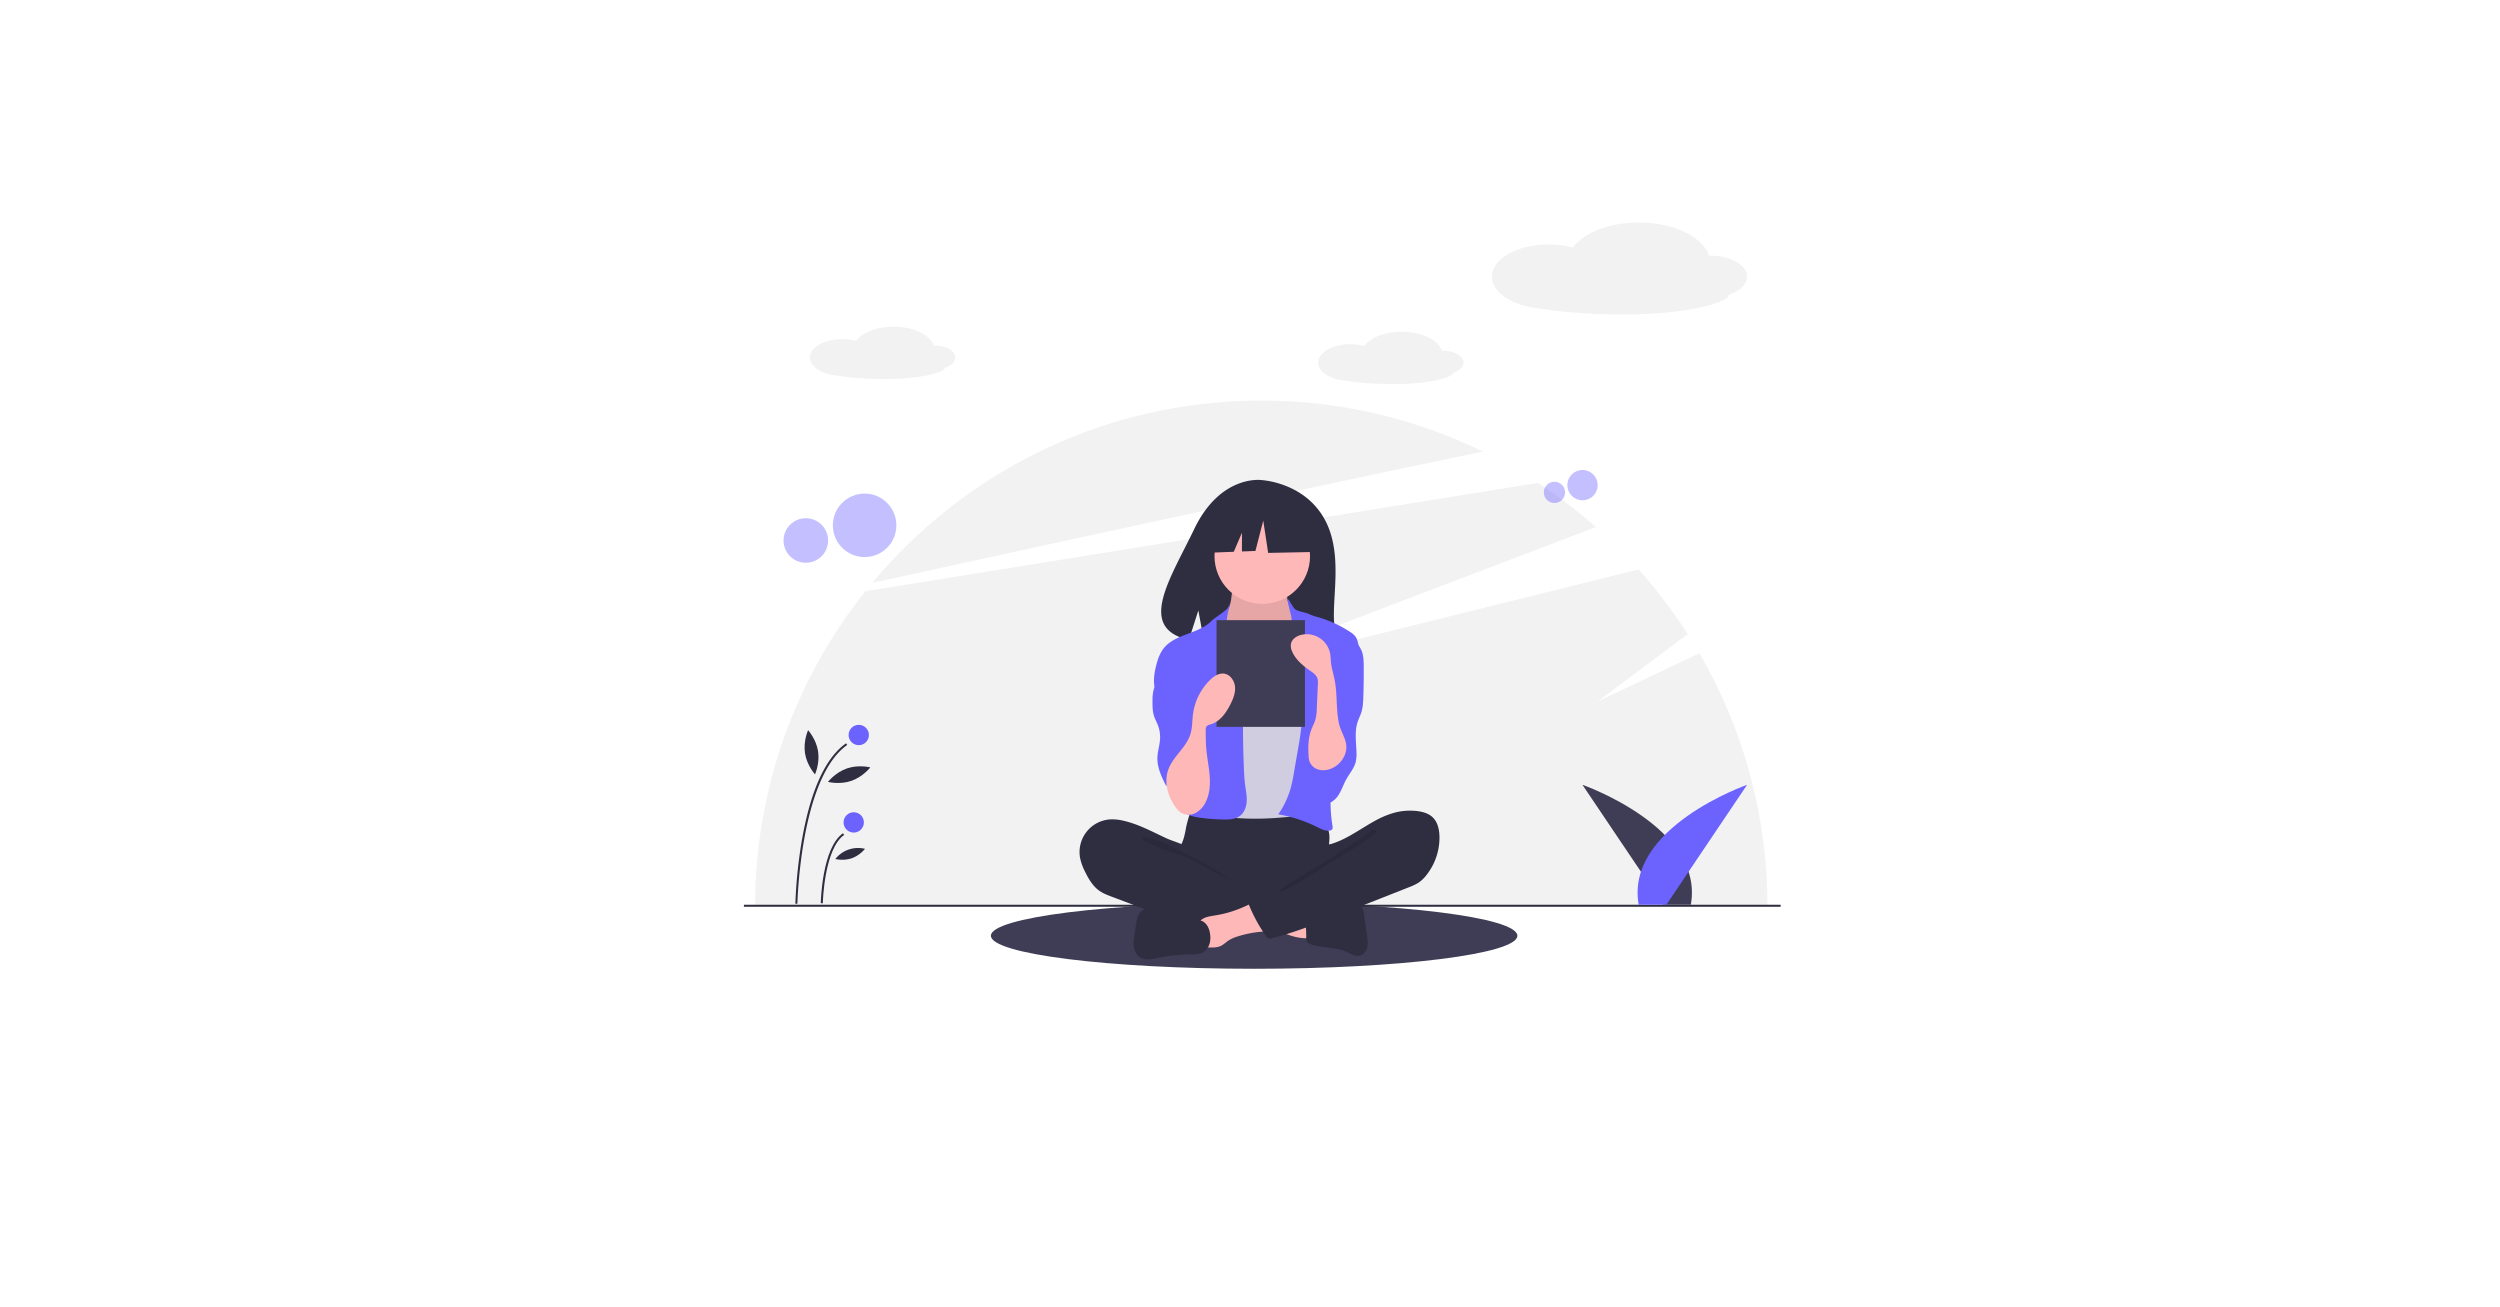 <?xml version="1.0" encoding="UTF-8" standalone="no"?>
<svg
   xmlns:dc="http://purl.org/dc/elements/1.1/"
   xmlns:cc="http://creativecommons.org/ns#"
   xmlns:rdf="http://www.w3.org/1999/02/22-rdf-syntax-ns#"
   xmlns:svg="http://www.w3.org/2000/svg"
   xmlns="http://www.w3.org/2000/svg"
   xmlns:sodipodi="http://sodipodi.sourceforge.net/DTD/sodipodi-0.dtd"
   xmlns:inkscape="http://www.inkscape.org/namespaces/inkscape"
   inkscape:version="1.0 (4035a4fb49, 2020-05-01)"
   inkscape:export-ydpi="196.881"
   inkscape:export-xdpi="196.881"
   inkscape:export-filename="C:\Users\austi\Documents\Code\______Projects\2020-9-16 Scripture Memorization\banner.png"
   sodipodi:docname="banner.svg"
   version="1.1"
   viewBox="0 0 2459.652 1285.931"
   height="1285.931"
   width="2459.652"
   data-name="Layer 1"
   id="a5ea60a6-7e3a-43b2-b481-a6d571d01698">
  <defs
     id="defs1063" />
  <sodipodi:namedview
     inkscape:current-layer="a5ea60a6-7e3a-43b2-b481-a6d571d01698"
     inkscape:window-maximized="1"
     inkscape:window-y="-9"
     inkscape:window-x="-9"
     inkscape:cy="808.73324"
     inkscape:cx="636.63028"
     inkscape:zoom="0.28875117"
     showgrid="false"
     id="namedview1061"
     inkscape:window-height="1001"
     inkscape:window-width="1920"
     inkscape:pageshadow="2"
     inkscape:pageopacity="0"
     guidetolerance="10"
     gridtolerance="10"
     objecttolerance="10"
     borderopacity="1"
     bordercolor="#666666"
     pagecolor="#ffffff" />
  <title
     id="title974">reading</title>
  <rect
     y="0"
     x="0"
     height="1285.931"
     width="2459.652"
     id="rect1067"
     style="fill:#ffffff;fill-opacity:1;stroke:none;stroke-width:11.339;stroke-linejoin:round;stroke-opacity:1" />
  <ellipse
     id="ellipse976"
     fill="#3f3d56"
     ry="32.5"
     rx="259"
     cy="920.64"
     cx="1233.898" />
  <path
     id="path978"
     fill="#f2f2f2"
     d="m 1672.024,642.753 -100.125,47.388 88.615,-66.262 a 500.057,500.057 0 0 0 -48.384,-63.668 l -434.231,107.93 392.233,-149.624 a 499.98,499.98 0 0 0 -56.958,-43.414 L 851.507,581.68 A 495.88,495.88 0 0 0 742.904,891.14 H 1738.892 A 495.613,495.613 0 0 0 1672.024,642.753 Z" />
  <path
     id="path980"
     fill="#f2f2f2"
     d="m 1459.021,444.336 a 495.972,495.972 0 0 0 -218.123,-50.195 c -153.83,0 -291.361,69.753 -382.71,179.349 156.426,-34.274 428.777,-93.606 600.833,-129.153 z" />
  <circle
     id="circle982"
     opacity="0.4"
     fill="#6c63ff"
     r="14.92"
     cy="477.304"
     cx="1556.978" />
  <circle
     id="circle984"
     opacity="0.4"
     fill="#6c63ff"
     r="10.466"
     cy="484.43"
     cx="1529.364" />
  <circle
     id="circle986"
     opacity="0.4"
     fill="#6c63ff"
     r="31.248"
     cy="516.842"
     cx="850.65" />
  <circle
     id="circle988"
     opacity="0.4"
     fill="#6c63ff"
     r="21.92"
     cy="531.766"
     cx="792.818" />
  <rect
     x="731.898"
     id="rect990"
     fill="#2f2e41"
     height="2"
     width="1020"
     y="890.14" />
  <path
     id="path992"
     fill="#3f3d56"
     d="m 1636.339,890.14 -79.441,-118 c 0,0 120.307,42 106.653,118 z" />
  <path
     id="path994"
     fill="#6c63ff"
     d="m 1639.457,890.14 79.441,-118 c 0,0 -120.307,42 -106.653,118 z" />
  <path
     id="path996"
     fill="#f2f2f2"
     d="m 939.898,351.715 c 0,-6.497 -9.264,-11.764 -20.691,-11.764 -0.226,0 -0.45,0.006 -0.674,0.01 -3.447,-10.567 -19.743,-18.57 -39.329,-18.57 -16.664,0 -30.946,5.793 -36.96,14.03 a 52.407,52.407 0 0 0 -13.619,-1.744 c -17.522,-3.4e-4 -31.727,8.075 -31.727,18.037 0,9.049 11.722,16.541 27.004,17.838 11.105,2.03 28.45,3.337 47.945,3.337 33.097,0 57.314,-6.313 57.921,-11.059 6.065,-2.051 10.13,-5.813 10.13,-10.116 z" />
  <path
     id="path998"
     fill="#f2f2f2"
     d="m 1439.898,356.715 c 0,-6.497 -9.264,-11.764 -20.691,-11.764 -0.226,0 -0.45,0.006 -0.674,0.01 -3.447,-10.567 -19.743,-18.57 -39.329,-18.57 -16.664,0 -30.946,5.793 -36.96,14.03 a 52.407,52.407 0 0 0 -13.619,-1.744 c -17.522,-3.4e-4 -31.727,8.075 -31.727,18.037 0,9.049 11.722,16.541 27.004,17.838 11.105,2.03 28.45,3.337 47.945,3.337 33.097,0 57.314,-6.313 57.921,-11.059 6.064,-2.051 10.13,-5.813 10.13,-10.116 z" />
  <path
     id="path1000"
     fill="#f2f2f2"
     d="m 1718.898,272.17 c 0,-11.404 -16.26,-20.648 -36.318,-20.648 -0.397,0 -0.79,0.01 -1.184,0.017 -6.051,-18.548 -34.654,-32.595 -69.032,-32.595 -29.249,0 -54.318,10.169 -64.874,24.626 a 91.987,91.987 0 0 0 -23.904,-3.061 c -30.756,0 -55.688,14.175 -55.688,31.66 0,15.884 20.575,29.033 47.398,31.309 19.491,3.564 49.937,5.857 84.155,5.857 58.093,0 100.6,-11.082 101.666,-19.411 10.645,-3.6 17.781,-10.202 17.781,-17.755 z" />
  <path
     id="path1002"
     fill="#2f2e41"
     d="m 1302.068,508.852 c -20.685,-34.951 -61.607,-36.579 -61.607,-36.579 0,0 -39.877,-5.099 -65.458,48.131 -23.843,49.615 -56.75,97.519 -5.298,109.133 l 9.294,-28.927 5.756,31.08 a 201.319,201.319 0 0 0 22.015,0.376 c 55.102,-1.779 107.577,0.52 105.888,-19.252 -2.246,-26.285 9.314,-70.333 -10.589,-103.962 z" />
  <path
     id="path1004"
     fill="#2f2e41"
     d="m 1166.767,814.93 a 81.592,81.592 0 0 1 -2.639,11.359 c -1.294,3.64 -3.293,7.006 -4.476,10.683 -3.772,11.721 1.457,24.79 9.81,33.838 a 55.217,55.217 0 0 0 26.921,15.986 c 7.535,1.895 15.37,2.168 23.135,2.431 21.503,0.729 43.559,1.382 63.934,-5.529 a 111.082,111.082 0 0 0 18.575,-8.438 13.907,13.907 0 0 0 4.82,-3.795 c 1.554,-2.212 1.753,-5.082 1.739,-7.785 -0.046,-9.116 -1.894,-18.185 -1.455,-27.29 0.243,-5.043 1.187,-10.083 0.722,-15.11 a 27.876,27.876 0 0 0 -21.304,-24.012 c -5.78,-1.241 -11.775,-0.565 -17.66,9.5e-4 a 450.263,450.263 0 0 1 -45.96,2.055 c -15.678,-0.1 -31.26,-2.493 -46.861,-2.743 -4.614,-0.074 -4.52,1.348 -5.989,5.813 a 108.767,108.767 0 0 0 -3.314,12.538 z" />
  <path
     id="path1006"
     fill="#ffb8b8"
     d="m 1211.262,589.845 c -0.753,3.945 -1.568,8.034 -3.939,11.277 -2.728,3.73 -7.175,5.861 -10.109,9.431 -4.417,5.373 -4.67,12.934 -4.689,19.89 -0.017,6.408 0.113,13.242 3.687,18.561 2.319,3.452 5.848,5.872 9.296,8.196 13.4,9.031 27.881,18.223 44.037,18.521 6.694,0.123 13.872,-1.605 18.277,-6.648 a 27.442,27.442 0 0 0 4.425,-7.895 104.835,104.835 0 0 0 7.421,-31.915 c 0.368,-5.157 0.333,-10.464 -1.413,-15.331 -1.963,-5.472 -5.931,-9.975 -8.554,-15.163 a 33.757,33.757 0 0 1 -3.249,-19.976 2.156,2.156 0 0 0 -0.114,-1.448 2.109,2.109 0 0 0 -1.738,-0.704 l -32.036,-2.306 a 69.713,69.713 0 0 1 -8.895,-1.018 c -1.727,-0.351 -6.288,-2.804 -7.935,-2.152 -3.048,1.207 -3.848,15.407 -4.473,18.679 z" />
  <path
     id="path1008"
     opacity="0.1"
     d="m 1211.262,589.845 c -0.753,3.945 -1.568,8.034 -3.939,11.277 -2.728,3.73 -7.175,5.861 -10.109,9.431 -4.417,5.373 -4.67,12.934 -4.689,19.89 -0.017,6.408 0.113,13.242 3.687,18.561 2.319,3.452 5.848,5.872 9.296,8.196 13.4,9.031 27.881,18.223 44.037,18.521 6.694,0.123 13.872,-1.605 18.277,-6.648 a 27.442,27.442 0 0 0 4.425,-7.895 104.835,104.835 0 0 0 7.421,-31.915 c 0.368,-5.157 0.333,-10.464 -1.413,-15.331 -1.963,-5.472 -5.931,-9.975 -8.554,-15.163 a 33.757,33.757 0 0 1 -3.249,-19.976 2.156,2.156 0 0 0 -0.114,-1.448 2.109,2.109 0 0 0 -1.738,-0.704 l -32.036,-2.306 a 69.713,69.713 0 0 1 -8.895,-1.018 c -1.727,-0.351 -6.288,-2.804 -7.935,-2.152 -3.048,1.207 -3.848,15.407 -4.473,18.679 z" />
  <circle
     id="circle1010"
     fill="#ffb8b8"
     r="47"
     cy="547.14"
     cx="1241.898" />
  <path
     id="path1012"
     fill="#d0cde1"
     d="m 1217.854,652.409 c 2.45,2.56 5.045,5.096 8.255,6.597 a 25.94,25.94 0 0 0 10.313,1.964 c 8.472,0.238 17.657,-1.314 23.55,-7.405 7.597,-7.852 7.347,-20.515 13.302,-29.675 a 6.61,6.61 0 0 1 1.919,-2.099 6.22,6.22 0 0 1 3.264,-0.75 c 7.521,-0.07 14.072,4.808 19.985,9.456 2.649,2.082 5.363,4.24 7.034,7.166 a 24.287,24.287 0 0 1 2.372,7.264 c 2.934,14.323 3.884,28.968 4.827,43.558 0.521,8.059 1.042,16.125 1.003,24.201 -0.128,26.605 -6.311,52.766 -12.461,78.651 -0.792,3.335 -1.877,7.063 -4.91,8.661 a 12.107,12.107 0 0 1 -4.284,1.046 c -17.613,2.069 -35.263,4.14 -52.996,4.413 q -10.38,0.16 -20.751,-0.503 a 11.178,11.178 0 0 1 -3.496,-0.609 9.858,9.858 0 0 1 -3.811,-3.236 c -9.592,-12.087 -10.158,-28.797 -10.097,-44.227 q 0.225,-56.588 4.044,-113.085 c 0.21,-3.109 0.256,-6.884 -1.984,-9.33 4.033,6.457 9.643,12.429 14.919,17.943 z" />
  <path
     id="path1014"
     fill="#6c63ff"
     d="m 1207.898,598.14 c -1.587,2.873 -13.291,10.009 -15.55,12.39 -12.624,13.306 -35.664,12.807 -47.209,27.059 -4.062,5.014 -6.172,11.315 -7.725,17.578 -2.195,8.859 -3.367,18.52 0.31,26.874 3.538,8.038 10.988,13.594 16.045,20.774 5.553,7.883 8.05,17.455 10.442,26.796 1.767,6.897 3.548,13.965 2.86,21.051 -0.782,8.057 -4.681,15.435 -6.983,23.195 -2.302,7.761 -2.699,17.004 2.623,23.103 3.91,4.481 10.044,6.257 15.906,7.256 a 182.744,182.744 0 0 0 22.672,1.974 c 6.702,0.296 14.089,0.354 19.241,-3.943 4.065,-3.39 5.832,-8.891 6.061,-14.179 0.229,-5.288 -0.872,-10.53 -1.561,-15.778 -0.714,-5.44 -0.989,-10.928 -1.219,-16.411 q -1.546,-36.898 -0.422,-73.843 c 0.156,-5.125 0.345,-10.313 -0.747,-15.323 -1.437,-6.589 -4.998,-12.477 -7.969,-18.531 -5.898,-12.016 -8.687,-23.689 -7.775,-37.044 0.9,-13.182 6.649,-23.225 1,-13 z" />
  <path
     id="path1016"
     fill="#6c63ff"
     d="m 1273.898,599.14 c 2.418,2.485 10.634,3.304 13.71,4.905 a 48.036,48.036 0 0 0 9.012,3.12 117,117 0 0 1 31.66,14.531 19.214,19.214 0 0 1 5.294,4.573 c 1.721,2.394 2.345,5.381 2.929,8.27 1.506,7.46 3.02,15.01 2.681,22.613 -0.359,8.071 -2.79,15.887 -5.202,23.597 l -9.011,28.809 c -6.726,21.504 -13.495,43.22 -15.388,65.672 a 154.477,154.477 0 0 0 1.387,37.299 c 0.198,1.24 0.364,2.661 -0.455,3.613 a 3.558,3.558 0 0 1 -2.207,1.015 c -4.349,0.68 -8.558,-1.538 -12.499,-3.5 a 138.41,138.41 0 0 0 -38.155,-12.485 88.702,88.702 0 0 0 11.851,-24.43 147.852,147.852 0 0 0 3.58,-16.801 l 4.192,-24.245 a 238.239,238.239 0 0 0 3.596,-26.811 33.564,33.564 0 0 0 -0.584,-10.1 48.995,48.995 0 0 0 -3.829,-9.108 c -6.909,-14.371 -10.15,-30.77 -7.432,-46.481 1.19,-6.876 3.501,-13.761 2.537,-20.672 -0.927,-6.645 0.036,-11.809 -1.668,-18.385 -7,-27 -0.549,-9.675 4,-5 z" />
  <path
     id="path1018"
     fill="#6c63ff"
     d="m 1145.019,660.311 c -3.15,6.536 -8.415,12.104 -10.207,19.134 a 41.802,41.802 0 0 0 -0.89,10 c -0.043,5.06 -0.07,10.222 1.484,15.037 1,3.1 2.628,5.959 3.8,8.999 a 32.628,32.628 0 0 1 2.137,13.331 c -0.316,6.296 -2.455,12.407 -2.622,18.708 -0.263,9.909 4.321,19.225 8.793,28.071 a 20.636,20.636 0 0 1 29.996,-9.82 c 1.18,-1.09 1.306,-2.879 1.352,-4.484 q 0.496,-17.244 0.957,-34.49 c 0.484,-17.781 0.945,-35.799 -3.145,-53.11 -1.847,-7.816 -4.72,-15.601 -9.988,-21.664 -2.774,-3.192 -12.19,-11.6 -16.743,-8.024 -2.048,1.608 -1.569,5.986 -1.893,8.202 a 34.798,34.798 0 0 1 -3.028,10.109 z" />
  <path
     id="path1020"
     fill="#6c63ff"
     d="m 1340.105,641.476 c 1.49,4.639 1.579,9.595 1.608,14.467 q 0.091,14.907 -0.395,29.811 c -0.166,5.086 -0.394,10.243 -1.936,15.093 -1.017,3.198 -2.587,6.198 -3.637,9.385 -3.148,9.553 -1.428,19.914 -1.158,29.969 a 34.052,34.052 0 0 1 -0.825,9.694 c -1.661,6.233 -6.126,11.27 -9.242,16.918 -2.959,5.364 -4.745,11.377 -8.28,16.381 -3.535,5.004 -9.653,8.969 -15.584,7.433 -4.494,-1.164 -7.687,-5.141 -9.895,-9.224 a 45.244,45.244 0 0 1 -4.678,-29.348 c 2.217,-12.204 9.386,-23.03 11.971,-35.161 3.55,-16.659 -1.845,-33.849 -1.685,-50.881 a 24.594,24.594 0 0 1 1.072,-7.887 c 1.356,-3.89 4.268,-6.997 6.959,-10.117 a 127.737,127.737 0 0 0 9.353,-12.274 c 1.926,-2.873 4.542,-10.261 7.957,-10.875 7.624,-1.372 16.504,10.726 18.395,16.617 z" />
  <path
     id="path1022"
     fill="#2f2e41"
     d="m 1105.459,807.521 a 46.391,46.391 0 0 0 -12.905,-1.372 32.208,32.208 0 0 0 -29.902,37.969 54.098,54.098 0 0 0 5.114,13.973 c 3.422,6.945 7.527,13.875 13.863,18.325 3.706,2.604 7.996,4.227 12.234,5.824 l 33.369,12.571 c 4.909,1.849 9.819,3.699 14.776,5.414 a 289.019,289.019 0 0 0 77.177,15.343 c 8.012,0.477 16.146,0.61 23.963,-1.214 1.855,-0.433 3.834,-1.078 4.907,-2.651 a 8.405,8.405 0 0 0 1.097,-3.622 l 2.053,-14.375 c 0.289,-2.024 0.567,-4.154 -0.174,-6.06 -0.941,-2.416 -3.298,-3.936 -5.546,-5.227 -21.938,-12.6 -47.552,-19.551 -66.017,-36.844 -4.347,-4.071 -7.985,-10.524 -13.266,-13.29 -5.989,-3.136 -13.043,-4.926 -19.233,-7.815 -13.534,-6.317 -26.84,-13.577 -41.508,-16.948 z" />
  <path
     id="path1024"
     opacity="0.1"
     d="m 1138.772,826.901 c 11.794,3.696 61.59,29.3 70.126,38.24 -1.144,0.412 -39.961,-21.341 -41.126,-21.691 -10.588,-3.178 -21.234,-6.376 -31.288,-11.026 -2.023,-0.935 -13.14,-5.333 -12.637,-7.885 0.568,-2.88 12.832,1.706 14.925,2.362 z" />
  <path
     id="path1026"
     fill="#ffb8b8"
     d="m 1285.915,923.022 a 2.771,2.771 0 0 0 1.87,-0.55 2.888,2.888 0 0 0 0.585,-2.152 q -0.028,-9.792 -0.055,-19.583 c -5.631,-2.683 -11.931,-3.543 -18.114,-4.37 l -28.849,-3.856 c 0.663,0.089 -4.511,12.425 -3.717,14.072 1.398,2.903 12.083,5.476 15.098,6.846 10.483,4.765 21.376,10.003 33.182,9.592 z" />
  <path
     id="path1028"
     fill="#ffb8b8"
     d="m 1195.403,900.67 c -5.447,0.868 -11.526,1.634 -15.054,5.875 -4.473,5.377 -2.569,13.393 -0.435,20.054 a 8.635,8.635 0 0 0 1.855,3.649 c 1.456,1.437 3.688,1.647 5.73,1.776 4.967,0.315 10.254,0.561 14.594,-1.876 a 63.966,63.966 0 0 0 5.669,-4.214 36.348,36.348 0 0 1 10.423,-4.765 105.401,105.401 0 0 1 20.923,-4.312 32.541,32.541 0 0 0 8.242,-1.453 c 2.619,-0.986 5.044,-2.943 5.805,-5.636 1.005,-3.559 -1.063,-7.187 -3.047,-10.308 -2.471,-3.888 -5.089,-7.982 -8.774,-10.844 -5.375,-4.176 -8.034,-0.97 -13.449,1.702 a 114.108,114.108 0 0 1 -32.484,10.352 z" />
  <path
     id="path1030"
     fill="#2f2e41"
     d="m 1181.169,905.576 -34.586,-10.222 c -4.206,-1.243 -8.484,-2.497 -12.871,-2.494 -4.386,0.003 -8.975,1.441 -11.82,4.78 -2.682,3.148 -3.45,7.45 -4.118,11.53 l -1.43,8.729 c -0.727,4.436 -1.455,8.958 -0.801,13.405 0.654,4.447 2.925,8.891 6.871,11.044 4.786,2.611 10.652,1.336 15.993,0.244 a 174.121,174.121 0 0 1 32.775,-3.515 c 4.14,-0.05 8.482,0.002 12.14,-1.936 4.348,-2.305 6.95,-7.177 7.397,-12.078 0.68,-7.457 -1.805,-17.197 -9.551,-19.487 z" />
  <path
     id="path1032"
     fill="#2f2e41"
     d="m 1299.51,896.668 c 4.484,-0.786 8.441,-3.334 12.737,-4.838 6.047,-2.117 12.6,-2.117 19.007,-2.094 2.352,0.009 4.857,0.061 6.814,1.365 2.822,1.879 3.545,5.639 4.025,8.995 l 2.895,20.25 c 0.545,3.809 1.086,7.719 0.237,11.472 -0.849,3.753 -3.407,7.37 -7.131,8.338 -4.522,1.176 -8.956,-1.713 -13.226,-3.611 -10.673,-4.743 -23.079,-3.531 -34.208,-7.076 -2.065,-0.658 -4.277,-1.664 -5.12,-3.661 a 8.33,8.33 0 0 1 -0.398,-3.499 c 0.191,-6.509 -1.182,-15.397 0.777,-21.617 1.762,-5.594 8.585,-4.023 13.59,-4.023 z" />
  <path
     id="path1034"
     fill="#2f2e41"
     d="m 1372.701,799.371 a 60.059,60.059 0 0 1 21.157,-1.446 c 5.656,0.623 11.484,2.197 15.613,6.112 5.026,4.765 6.641,12.134 6.776,19.059 a 59.543,59.543 0 0 1 -12.942,38.027 34.504,34.504 0 0 1 -7.399,7.123 48.703,48.703 0 0 1 -9.627,4.639 l -74.728,29.475 c -19.659,7.754 -39.388,15.531 -59.894,20.643 a 4.668,4.668 0 0 1 -6.281,-2.277 154.819,154.819 0 0 1 -16.378,-29.96 2.019,2.019 0 0 1 0.892,-3.183 l 52.856,-30.369 c 3.786,-2.175 7.614,-4.382 10.758,-7.412 a 26.708,26.708 0 0 0 5.523,-7.689 c 1.096,-2.288 1.198,-7.689 2.597,-9.38 1.37,-1.656 6.057,-1.788 8.222,-2.44 a 74.607,74.607 0 0 0 8.951,-3.384 c 11.823,-5.289 22.352,-12.975 33.686,-19.168 a 86.433,86.433 0 0 1 20.216,-8.369 z" />
  <path
     id="path1036"
     opacity="0.1"
     d="m 1342.737,822.051 c -9.081,6.82 -20.839,13.09 -29.839,20.09 -3.072,2.389 -54.276,31.177 -55,35 8.396,1.415 61.883,-36.003 69.536,-39.737 7.652,-3.734 14.436,-8.999 21.158,-14.225 1.713,-1.332 8.973,-5.336 4.055,-6.824 -2.77,-0.838 -7.865,4.333 -9.911,5.697 z" />
  <polygon
     transform="translate(731.898,218.944)"
     id="polygon1038"
     fill="#2f2e41"
     points="490,323.628 503.268,323.117 510.969,293.277 515.782,325.043 562.95,324.08 561.025,286.538 520.595,265.361 464.764,274.024 453.212,325.043 481.967,323.937 490,305.193 " />
  <rect
     id="rect1040"
     fill="#3f3d56"
     height="105"
     width="87"
     y="610.14"
     x="1196.898" />
  <path
     id="path1042"
     fill="#ffb8b8"
     d="m 1155.597,792.763 c 1.998,2.982 4.338,5.899 7.547,7.508 a 14.758,14.758 0 0 0 12.973,-0.348 22.835,22.835 0 0 0 9.362,-9.387 c 4.394,-7.759 5.304,-17.043 4.756,-25.943 -0.548,-8.9 -2.449,-17.663 -3.29,-26.54 -0.611,-6.453 -0.661,-12.944 -0.71,-19.426 a 6.46,6.46 0 0 1 0.816,-3.929 c 0.973,-1.329 2.755,-1.695 4.334,-2.164 8.868,-2.635 14.754,-10.947 18.974,-19.179 2.818,-5.497 5.268,-11.506 4.725,-17.659 -0.543,-6.153 -4.966,-12.352 -11.111,-12.98 -5.066,-0.518 -9.744,2.7 -13.399,6.247 a 57.455,57.455 0 0 0 -16.823,33.62 c -0.802,6.256 -0.572,12.683 -2.274,18.757 -3.634,12.969 -15.002,20.92 -20.667,32.59 -6.243,12.859 -2.797,27.457 4.788,38.834 z" />
  <path
     id="path1044"
     fill="#ffb8b8"
     d="m 1322.89,743.217 a 24.509,24.509 0 0 1 -13.744,13.207 18.983,18.983 0 0 1 -11.948,0.732 13.249,13.249 0 0 1 -8.753,-7.829 21.09,21.09 0 0 1 -0.986,-5.881 c -0.569,-8.746 -0.349,-17.758 2.828,-25.926 1.225,-3.15 2.877,-6.138 3.844,-9.377 a 47.028,47.028 0 0 0 1.448,-11.444 l 1.044,-23.862 a 15.53,15.53 0 0 0 -0.354,-5.174 c -1.042,-3.453 -4.269,-5.697 -7.229,-7.756 -7.151,-4.973 -14.217,-10.775 -17.682,-18.766 a 13.162,13.162 0 0 1 -1.222,-7.773 c 0.977,-4.738 5.759,-7.806 10.485,-8.839 a 23.454,23.454 0 0 1 28.118,18.9 c 0.468,2.693 0.461,5.444 0.735,8.163 0.581,5.769 2.412,11.329 3.558,17.013 2.822,14 1.36,28.471 4.15,42.468 2.333,11.703 11.132,19.34 5.709,32.145 z" />
  <path
     id="path1046"
     fill="#2f2e41"
     d="m 784.529,889.16 -2,-0.039 a 463.835,463.835 0 0 1 7.1,-66.287 c 8.648,-46.881 23.029,-77.67 42.743,-91.512 l 1.148,1.637 c -46.052,32.334 -48.968,154.966 -48.991,156.201 z" />
  <path
     id="path1048"
     fill="#2f2e41"
     d="m 809.529,888.681 -2,-0.039 c 0.043,-2.215 1.293,-54.414 21.843,-68.842 l 1.148,1.637 c -19.721,13.846 -20.981,66.712 -20.991,67.244 z" />
  <circle
     id="circle1050"
     fill="#6c63ff"
     r="10"
     cy="723.14"
     cx="844.898" />
  <circle
     id="circle1052"
     fill="#6c63ff"
     r="10"
     cy="809.14"
     cx="839.946" />
  <path
     id="path1054"
     fill="#2f2e41"
     d="m 804.868,739.135 c 1.879,12.004 -3.019,22.741 -3.019,22.741 0,0 -7.945,-8.726 -9.825,-20.73 -1.879,-12.004 3.019,-22.741 3.019,-22.741 0,0 7.945,8.726 9.825,20.73 z" />
  <path
     id="path1056"
     fill="#2f2e41"
     d="m 837.555,768.289 c -11.493,3.942 -22.919,0.99 -22.919,0.99 0,0 7.208,-9.344 18.701,-13.286 11.493,-3.942 22.919,-0.99 22.919,-0.99 0,0 -7.208,9.344 -18.701,13.286 z" />
  <path
     id="path1058"
     fill="#2f2e41"
     d="m 837.924,844.45 a 31.134,31.134 0 0 1 -16.064,0.694 28.374,28.374 0 0 1 29.172,-10.006 31.134,31.134 0 0 1 -13.108,9.313 z" />
</svg>
